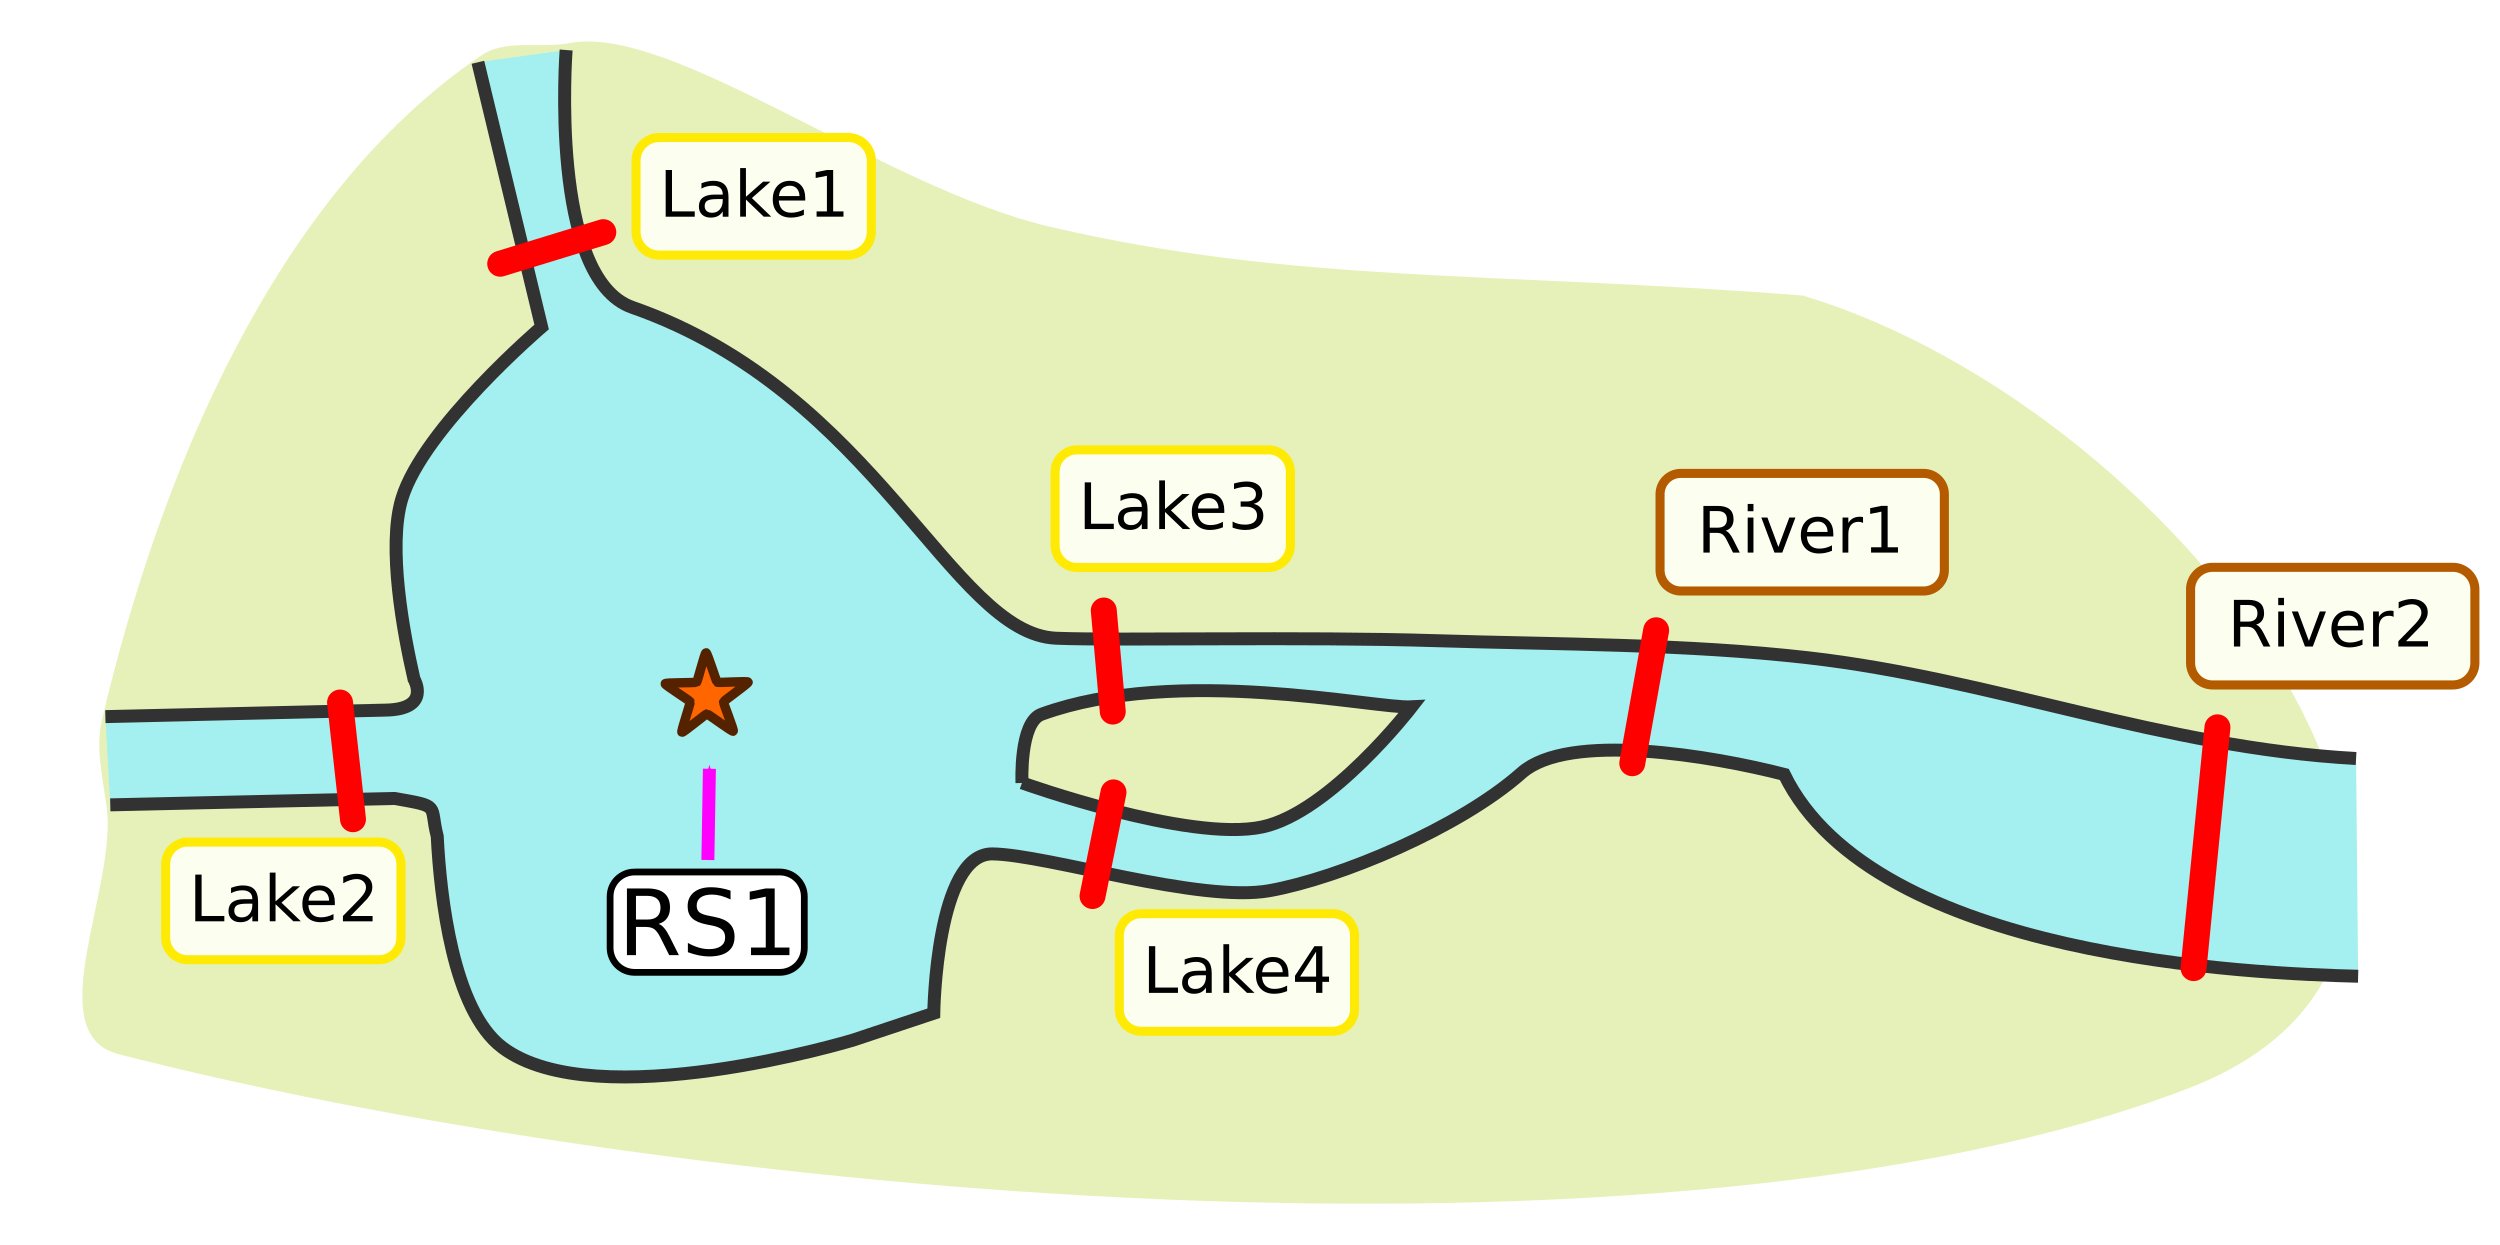 <?xml version="1.0" encoding="UTF-8" standalone="no"?>
<!-- Created with Inkscape (http://www.inkscape.org/) -->

<svg
   xmlns:dc="http://purl.org/dc/elements/1.1/"
   xmlns:cc="http://creativecommons.org/ns#"
   xmlns:rdf="http://www.w3.org/1999/02/22-rdf-syntax-ns#"
   xmlns:svg="http://www.w3.org/2000/svg"
   xmlns="http://www.w3.org/2000/svg"
   xmlns:sodipodi="http://sodipodi.sourceforge.net/DTD/sodipodi-0.dtd"
   xmlns:inkscape="http://www.inkscape.org/namespaces/inkscape"
   width="192.773mm"
   height="96.014mm"
   viewBox="0 0 192.773 96.014"
   version="1.1"
   id="svg8"
   sodipodi:docname="spatialcsv_b3.svg"
   inkscape:version="0.92.4 (5da689c313, 2019-01-14)"
   inkscape:export-filename="C:\Users\hdmfla\Documents\GitHub\actel_examples\lakes_c.png"
   inkscape:export-xdpi="89.980003"
   inkscape:export-ydpi="89.980003">
  <defs
     id="defs2">
    <marker
       inkscape:isstock="true"
       style="overflow:visible"
       id="marker12352"
       refX="0"
       refY="0"
       orient="auto"
       inkscape:stockid="TriangleOutM">
      <path
         transform="scale(0.4)"
         style="fill:#fa4c14;fill-opacity:1;fill-rule:evenodd;stroke:#fa4c14;stroke-width:1pt;stroke-opacity:1"
         d="M 5.77,0 -2.88,5 V -5 Z"
         id="path12350"
         inkscape:connector-curvature="0" />
    </marker>
    <marker
       inkscape:isstock="true"
       style="overflow:visible"
       id="marker11868"
       refX="0"
       refY="0"
       orient="auto"
       inkscape:stockid="TriangleOutM">
      <path
         transform="scale(0.4)"
         style="fill:#fa4c14;fill-opacity:1;fill-rule:evenodd;stroke:#fa4c14;stroke-width:1pt;stroke-opacity:1"
         d="M 5.77,0 -2.88,5 V -5 Z"
         id="path11866"
         inkscape:connector-curvature="0" />
    </marker>
    <marker
       inkscape:isstock="true"
       style="overflow:visible"
       id="marker11390"
       refX="0"
       refY="0"
       orient="auto"
       inkscape:stockid="TriangleOutM">
      <path
         transform="scale(0.4)"
         style="fill:#fa4c14;fill-opacity:1;fill-rule:evenodd;stroke:#fa4c14;stroke-width:1pt;stroke-opacity:1"
         d="M 5.77,0 -2.88,5 V -5 Z"
         id="path11388"
         inkscape:connector-curvature="0" />
    </marker>
    <marker
       inkscape:isstock="true"
       style="overflow:visible"
       id="marker10457"
       refX="0"
       refY="0"
       orient="auto"
       inkscape:stockid="TriangleOutM">
      <path
         transform="scale(0.4)"
         style="fill:#fa4c14;fill-opacity:1;fill-rule:evenodd;stroke:#fa4c14;stroke-width:1pt;stroke-opacity:1"
         d="M 5.77,0 -2.88,5 V -5 Z"
         id="path10455"
         inkscape:connector-curvature="0" />
    </marker>
    <marker
       inkscape:isstock="true"
       style="overflow:visible"
       id="marker10009"
       refX="0"
       refY="0"
       orient="auto"
       inkscape:stockid="TriangleOutM">
      <path
         transform="scale(0.4)"
         style="fill:#fa4c14;fill-opacity:1;fill-rule:evenodd;stroke:#fa4c14;stroke-width:1pt;stroke-opacity:1"
         d="M 5.77,0 -2.88,5 V -5 Z"
         id="path10007"
         inkscape:connector-curvature="0" />
    </marker>
    <marker
       inkscape:isstock="true"
       style="overflow:visible"
       id="marker9567"
       refX="0"
       refY="0"
       orient="auto"
       inkscape:stockid="TriangleOutM">
      <path
         transform="scale(0.4)"
         style="fill:#fa4c14;fill-opacity:1;fill-rule:evenodd;stroke:#fa4c14;stroke-width:1pt;stroke-opacity:1"
         d="M 5.77,0 -2.88,5 V -5 Z"
         id="path9565"
         inkscape:connector-curvature="0" />
    </marker>
    <marker
       inkscape:isstock="true"
       style="overflow:visible"
       id="marker8688"
       refX="0"
       refY="0"
       orient="auto"
       inkscape:stockid="TriangleOutM">
      <path
         transform="scale(0.4)"
         style="fill:#fa4c14;fill-opacity:1;fill-rule:evenodd;stroke:#fa4c14;stroke-width:1pt;stroke-opacity:1"
         d="M 5.77,0 -2.88,5 V -5 Z"
         id="path8686"
         inkscape:connector-curvature="0" />
    </marker>
    <marker
       inkscape:isstock="true"
       style="overflow:visible"
       id="marker8276"
       refX="0"
       refY="0"
       orient="auto"
       inkscape:stockid="TriangleOutM">
      <path
         transform="scale(0.4)"
         style="fill:#fa4c14;fill-opacity:1;fill-rule:evenodd;stroke:#fa4c14;stroke-width:1pt;stroke-opacity:1"
         d="M 5.77,0 -2.88,5 V -5 Z"
         id="path8274"
         inkscape:connector-curvature="0" />
    </marker>
    <marker
       inkscape:isstock="true"
       style="overflow:visible"
       id="marker7870"
       refX="0"
       refY="0"
       orient="auto"
       inkscape:stockid="TriangleOutM">
      <path
         transform="scale(0.4)"
         style="fill:#fa4c14;fill-opacity:1;fill-rule:evenodd;stroke:#fa4c14;stroke-width:1pt;stroke-opacity:1"
         d="M 5.77,0 -2.88,5 V -5 Z"
         id="path7868"
         inkscape:connector-curvature="0" />
    </marker>
    <marker
       inkscape:isstock="true"
       style="overflow:visible"
       id="marker7081"
       refX="0"
       refY="0"
       orient="auto"
       inkscape:stockid="TriangleOutM">
      <path
         transform="scale(0.4)"
         style="fill:#fa4c14;fill-opacity:1;fill-rule:evenodd;stroke:#fa4c14;stroke-width:1pt;stroke-opacity:1"
         d="M 5.77,0 -2.88,5 V -5 Z"
         id="path7079"
         inkscape:connector-curvature="0" />
    </marker>
    <marker
       inkscape:isstock="true"
       style="overflow:visible"
       id="marker6705"
       refX="0"
       refY="0"
       orient="auto"
       inkscape:stockid="TriangleOutM">
      <path
         transform="scale(0.4)"
         style="fill:#fa4c14;fill-opacity:1;fill-rule:evenodd;stroke:#fa4c14;stroke-width:1pt;stroke-opacity:1"
         d="M 5.77,0 -2.88,5 V -5 Z"
         id="path6703"
         inkscape:connector-curvature="0" />
    </marker>
    <marker
       inkscape:isstock="true"
       style="overflow:visible"
       id="marker6335"
       refX="0"
       refY="0"
       orient="auto"
       inkscape:stockid="TriangleOutM">
      <path
         transform="scale(0.4)"
         style="fill:#fa4c14;fill-opacity:1;fill-rule:evenodd;stroke:#fa4c14;stroke-width:1pt;stroke-opacity:1"
         d="M 5.77,0 -2.88,5 V -5 Z"
         id="path6333"
         inkscape:connector-curvature="0" />
    </marker>
    <marker
       inkscape:isstock="true"
       style="overflow:visible"
       id="marker5618"
       refX="0"
       refY="0"
       orient="auto"
       inkscape:stockid="TriangleOutM">
      <path
         transform="scale(0.4)"
         style="fill:#fa4c14;fill-opacity:1;fill-rule:evenodd;stroke:#fa4c14;stroke-width:1pt;stroke-opacity:1"
         d="M 5.77,0 -2.88,5 V -5 Z"
         id="path5616"
         inkscape:connector-curvature="0" />
    </marker>
    <marker
       inkscape:isstock="true"
       style="overflow:visible"
       id="marker5278"
       refX="0"
       refY="0"
       orient="auto"
       inkscape:stockid="TriangleOutM">
      <path
         transform="scale(0.4)"
         style="fill:#fa4c14;fill-opacity:1;fill-rule:evenodd;stroke:#fa4c14;stroke-width:1pt;stroke-opacity:1"
         d="M 5.77,0 -2.88,5 V -5 Z"
         id="path5276"
         inkscape:connector-curvature="0" />
    </marker>
    <marker
       inkscape:isstock="true"
       style="overflow:visible"
       id="marker4944"
       refX="0"
       refY="0"
       orient="auto"
       inkscape:stockid="TriangleOutM">
      <path
         transform="scale(0.4)"
         style="fill:#fa4c14;fill-opacity:1;fill-rule:evenodd;stroke:#fa4c14;stroke-width:1pt;stroke-opacity:1"
         d="M 5.77,0 -2.88,5 V -5 Z"
         id="path4942"
         inkscape:connector-curvature="0" />
    </marker>
    <marker
       inkscape:isstock="true"
       style="overflow:visible"
       id="marker4299"
       refX="0"
       refY="0"
       orient="auto"
       inkscape:stockid="TriangleOutM">
      <path
         transform="scale(0.4)"
         style="fill:#fa4c14;fill-opacity:1;fill-rule:evenodd;stroke:#fa4c14;stroke-width:1pt;stroke-opacity:1"
         d="M 5.77,0 -2.88,5 V -5 Z"
         id="path4297"
         inkscape:connector-curvature="0" />
    </marker>
    <marker
       inkscape:isstock="true"
       style="overflow:visible"
       id="marker3995"
       refX="0"
       refY="0"
       orient="auto"
       inkscape:stockid="TriangleOutM">
      <path
         transform="scale(0.4)"
         style="fill:#fa4c14;fill-opacity:1;fill-rule:evenodd;stroke:#fa4c14;stroke-width:1pt;stroke-opacity:1"
         d="M 5.77,0 -2.88,5 V -5 Z"
         id="path3993"
         inkscape:connector-curvature="0" />
    </marker>
    <marker
       inkscape:isstock="true"
       style="overflow:visible"
       id="marker3697"
       refX="0"
       refY="0"
       orient="auto"
       inkscape:stockid="TriangleOutM">
      <path
         transform="scale(0.4)"
         style="fill:#fa4c14;fill-opacity:1;fill-rule:evenodd;stroke:#fa4c14;stroke-width:1pt;stroke-opacity:1"
         d="M 5.77,0 -2.88,5 V -5 Z"
         id="path3695"
         inkscape:connector-curvature="0" />
    </marker>
    <marker
       inkscape:isstock="true"
       style="overflow:visible"
       id="marker2598"
       refX="0"
       refY="0"
       orient="auto"
       inkscape:stockid="TriangleOutM">
      <path
         transform="scale(0.4)"
         style="fill:#fa4c14;fill-opacity:1;fill-rule:evenodd;stroke:#fa4c14;stroke-width:1pt;stroke-opacity:1"
         d="M 5.77,0 -2.88,5 V -5 Z"
         id="path2596"
         inkscape:connector-curvature="0" />
    </marker>
    <marker
       inkscape:isstock="true"
       style="overflow:visible"
       id="marker2366"
       refX="0"
       refY="0"
       orient="auto"
       inkscape:stockid="TriangleOutM">
      <path
         transform="scale(0.4)"
         style="fill:#fa4c14;fill-opacity:1;fill-rule:evenodd;stroke:#fa4c14;stroke-width:1pt;stroke-opacity:1"
         d="M 5.77,0 -2.88,5 V -5 Z"
         id="path2364"
         inkscape:connector-curvature="0" />
    </marker>
    <marker
       inkscape:isstock="true"
       style="overflow:visible"
       id="marker2140"
       refX="0"
       refY="0"
       orient="auto"
       inkscape:stockid="TriangleOutM">
      <path
         transform="scale(0.4)"
         style="fill:#fa4c14;fill-opacity:1;fill-rule:evenodd;stroke:#fa4c14;stroke-width:1pt;stroke-opacity:1"
         d="M 5.77,0 -2.88,5 V -5 Z"
         id="path2138"
         inkscape:connector-curvature="0" />
    </marker>
    <marker
       inkscape:stockid="EmptyDiamondMend"
       orient="auto"
       refY="0"
       refX="0"
       id="marker4033"
       style="overflow:visible"
       inkscape:isstock="true">
      <path
         id="path3897"
         d="M 0,-7.071 -7.071,0 0,7.071 7.071,0 Z"
         style="fill:#ffffff;fill-rule:evenodd;stroke:#d40000;stroke-width:1pt;stroke-opacity:1"
         transform="matrix(0.4,0,0,0.4,-2.6,0)"
         inkscape:connector-curvature="0" />
    </marker>
    <marker
       inkscape:isstock="true"
       style="overflow:visible"
       id="marker3614"
       refX="0"
       refY="0"
       orient="auto"
       inkscape:stockid="Arrow1Mend">
      <path
         inkscape:connector-curvature="0"
         transform="matrix(-0.4,0,0,-0.4,-4,0)"
         style="fill:#aa0000;fill-opacity:1;fill-rule:evenodd;stroke:#aa0000;stroke-width:1pt;stroke-opacity:1"
         d="M 0,0 5,-5 -12.5,0 5,5 Z"
         id="path3612" />
    </marker>
    <marker
       inkscape:stockid="Arrow1Mend"
       orient="auto"
       refY="0"
       refX="0"
       id="marker19243"
       style="overflow:visible"
       inkscape:isstock="true">
      <path
         id="path19241"
         d="M 0,0 5,-5 -12.5,0 5,5 Z"
         style="fill:#000000;fill-opacity:1;fill-rule:evenodd;stroke:#000000;stroke-width:1pt;stroke-opacity:1"
         transform="matrix(-0.4,0,0,-0.4,-4,0)"
         inkscape:connector-curvature="0" />
    </marker>
    <marker
       inkscape:isstock="true"
       style="overflow:visible"
       id="marker18366"
       refX="0"
       refY="0"
       orient="auto"
       inkscape:stockid="Arrow1Mend">
      <path
         inkscape:connector-curvature="0"
         transform="matrix(-0.4,0,0,-0.4,-4,0)"
         style="fill:#999999;fill-opacity:1;fill-rule:evenodd;stroke:#999999;stroke-width:1pt;stroke-opacity:1"
         d="M 0,0 5,-5 -12.5,0 5,5 Z"
         id="path18364" />
    </marker>
    <marker
       inkscape:isstock="true"
       style="overflow:visible"
       id="marker17779"
       refX="0"
       refY="0"
       orient="auto"
       inkscape:stockid="Arrow1Mend">
      <path
         inkscape:connector-curvature="0"
         transform="matrix(-0.4,0,0,-0.4,-4,0)"
         style="fill:#000000;fill-opacity:1;fill-rule:evenodd;stroke:#000000;stroke-width:1pt;stroke-opacity:1"
         d="M 0,0 5,-5 -12.5,0 5,5 Z"
         id="path17777" />
    </marker>
    <marker
       inkscape:isstock="true"
       style="overflow:visible"
       id="marker16064"
       refX="0"
       refY="0"
       orient="auto"
       inkscape:stockid="Arrow1Mend">
      <path
         inkscape:connector-curvature="0"
         transform="matrix(-0.4,0,0,-0.4,-4,0)"
         style="fill:#999999;fill-opacity:1;fill-rule:evenodd;stroke:#999999;stroke-width:1pt;stroke-opacity:1"
         d="M 0,0 5,-5 -12.5,0 5,5 Z"
         id="path16062" />
    </marker>
    <marker
       inkscape:isstock="true"
       style="overflow:visible"
       id="marker15712"
       refX="0"
       refY="0"
       orient="auto"
       inkscape:stockid="Arrow1Mend">
      <path
         inkscape:connector-curvature="0"
         transform="matrix(-0.4,0,0,-0.4,-4,0)"
         style="fill:#000000;fill-opacity:1;fill-rule:evenodd;stroke:#000000;stroke-width:1pt;stroke-opacity:1"
         d="M 0,0 5,-5 -12.5,0 5,5 Z"
         id="path15710" />
    </marker>
    <marker
       inkscape:isstock="true"
       style="overflow:visible"
       id="marker14452"
       refX="0"
       refY="0"
       orient="auto"
       inkscape:stockid="Arrow1Mend">
      <path
         inkscape:connector-curvature="0"
         transform="matrix(-0.4,0,0,-0.4,-4,0)"
         style="fill:#000000;fill-opacity:1;fill-rule:evenodd;stroke:#000000;stroke-width:1pt;stroke-opacity:1"
         d="M 0,0 5,-5 -12.5,0 5,5 Z"
         id="path14450" />
    </marker>
    <marker
       inkscape:stockid="Arrow1Mend"
       orient="auto"
       refY="0"
       refX="0"
       id="marker13999"
       style="overflow:visible"
       inkscape:isstock="true">
      <path
         id="path13997"
         d="M 0,0 5,-5 -12.5,0 5,5 Z"
         style="fill:#999999;fill-opacity:1;fill-rule:evenodd;stroke:#999999;stroke-width:1pt;stroke-opacity:1"
         transform="matrix(-0.4,0,0,-0.4,-4,0)"
         inkscape:connector-curvature="0" />
    </marker>
    <marker
       inkscape:stockid="Arrow1Mend"
       orient="auto"
       refY="0"
       refX="0"
       id="marker12128"
       style="overflow:visible"
       inkscape:isstock="true">
      <path
         id="path12126"
         d="M 0,0 5,-5 -12.5,0 5,5 Z"
         style="fill:#999999;fill-opacity:1;fill-rule:evenodd;stroke:#999999;stroke-width:1pt;stroke-opacity:1"
         transform="matrix(-0.4,0,0,-0.4,-4,0)"
         inkscape:connector-curvature="0" />
    </marker>
    <marker
       inkscape:isstock="true"
       style="overflow:visible"
       id="marker11149"
       refX="0"
       refY="0"
       orient="auto"
       inkscape:stockid="Arrow1Mend">
      <path
         inkscape:connector-curvature="0"
         transform="matrix(-0.4,0,0,-0.4,-4,0)"
         style="fill:#000000;fill-opacity:1;fill-rule:evenodd;stroke:#000000;stroke-width:1pt;stroke-opacity:1"
         d="M 0,0 5,-5 -12.5,0 5,5 Z"
         id="path11147" />
    </marker>
    <marker
       inkscape:isstock="true"
       style="overflow:visible"
       id="marker5768"
       refX="0"
       refY="0"
       orient="auto"
       inkscape:stockid="Arrow1Mend">
      <path
         inkscape:connector-curvature="0"
         transform="matrix(-0.4,0,0,-0.4,-4,0)"
         style="fill:#000000;fill-opacity:1;fill-rule:evenodd;stroke:#000000;stroke-width:1pt;stroke-opacity:1"
         d="M 0,0 5,-5 -12.5,0 5,5 Z"
         id="path5766" />
    </marker>
    <marker
       inkscape:isstock="true"
       style="overflow:visible"
       id="marker4264"
       refX="0"
       refY="0"
       orient="auto"
       inkscape:stockid="Arrow1Mend">
      <path
         inkscape:connector-curvature="0"
         transform="matrix(-0.4,0,0,-0.4,-4,0)"
         style="fill:#000000;fill-opacity:1;fill-rule:evenodd;stroke:#000000;stroke-width:1pt;stroke-opacity:1"
         d="M 0,0 5,-5 -12.5,0 5,5 Z"
         id="path4262" />
    </marker>
    <marker
       inkscape:isstock="true"
       style="overflow:visible"
       id="marker2369"
       refX="0"
       refY="0"
       orient="auto"
       inkscape:stockid="Arrow1Mend">
      <path
         inkscape:connector-curvature="0"
         transform="matrix(-0.4,0,0,-0.4,-4,0)"
         style="fill:#000000;fill-opacity:1;fill-rule:evenodd;stroke:#000000;stroke-width:1pt;stroke-opacity:1"
         d="M 0,0 5,-5 -12.5,0 5,5 Z"
         id="path2367" />
    </marker>
    <marker
       inkscape:isstock="true"
       style="overflow:visible"
       id="marker4403"
       refX="0"
       refY="0"
       orient="auto"
       inkscape:stockid="Arrow1Mend">
      <path
         transform="matrix(-0.4,0,0,-0.4,-4,0)"
         style="fill:#323232;fill-opacity:1;fill-rule:evenodd;stroke:#323232;stroke-width:1pt;stroke-opacity:1"
         d="M 0,0 5,-5 -12.5,0 5,5 Z"
         id="path4401"
         inkscape:connector-curvature="0" />
    </marker>
    <marker
       inkscape:isstock="true"
       style="overflow:visible"
       id="marker3442"
       refX="0"
       refY="0"
       orient="auto"
       inkscape:stockid="EmptyDiamondMend">
      <path
         transform="matrix(0.4,0,0,0.4,-2.6,0)"
         style="fill:#ffffff;fill-rule:evenodd;stroke:#ff00ff;stroke-width:1pt;stroke-opacity:1"
         d="M 0,-7.071 -7.071,0 0,7.071 7.071,0 Z"
         id="path3440"
         inkscape:connector-curvature="0" />
    </marker>
    <marker
       inkscape:isstock="true"
       style="overflow:visible"
       id="marker3320"
       refX="0"
       refY="0"
       orient="auto"
       inkscape:stockid="EmptyDiamondMend">
      <path
         transform="matrix(0.4,0,0,0.4,-2.6,0)"
         style="fill:#ffffff;fill-rule:evenodd;stroke:#ff00ff;stroke-width:1pt;stroke-opacity:1"
         d="M 0,-7.071 -7.071,0 0,7.071 7.071,0 Z"
         id="path3318"
         inkscape:connector-curvature="0" />
    </marker>
    <marker
       inkscape:isstock="true"
       style="overflow:visible"
       id="marker3178"
       refX="0"
       refY="0"
       orient="auto"
       inkscape:stockid="EmptyDiamondMend">
      <path
         transform="matrix(0.4,0,0,0.4,-2.6,0)"
         style="fill:#ffffff;fill-rule:evenodd;stroke:#ff00ff;stroke-width:1pt;stroke-opacity:1"
         d="M 0,-7.071 -7.071,0 0,7.071 7.071,0 Z"
         id="path3176"
         inkscape:connector-curvature="0" />
    </marker>
    <marker
       inkscape:isstock="true"
       style="overflow:visible"
       id="marker3000"
       refX="0"
       refY="0"
       orient="auto"
       inkscape:stockid="EmptyDiamondMend">
      <path
         transform="matrix(0.4,0,0,0.4,-2.6,0)"
         style="fill:#ffffff;fill-rule:evenodd;stroke:#ff00ff;stroke-width:1pt;stroke-opacity:1"
         d="M 0,-7.071 -7.071,0 0,7.071 7.071,0 Z"
         id="path2998"
         inkscape:connector-curvature="0" />
    </marker>
    <marker
       inkscape:isstock="true"
       style="overflow:visible"
       id="marker2505"
       refX="0"
       refY="0"
       orient="auto"
       inkscape:stockid="EmptyDiamondMend">
      <path
         transform="matrix(0.4,0,0,0.4,-2.6,0)"
         style="fill:#ffffff;fill-rule:evenodd;stroke:#ff6600;stroke-width:1pt;stroke-opacity:1"
         d="M 0,-7.071 -7.071,0 0,7.071 7.071,0 Z"
         id="path2503"
         inkscape:connector-curvature="0" />
    </marker>
    <marker
       inkscape:isstock="true"
       style="overflow:visible"
       id="marker2495"
       refX="0"
       refY="0"
       orient="auto"
       inkscape:stockid="EmptyDiamondMend">
      <path
         transform="matrix(0.4,0,0,0.4,-2.6,0)"
         style="fill:#ffffff;fill-rule:evenodd;stroke:#ff6600;stroke-width:1pt;stroke-opacity:1"
         d="M 0,-7.071 -7.071,0 0,7.071 7.071,0 Z"
         id="path2493"
         inkscape:connector-curvature="0" />
    </marker>
    <marker
       inkscape:isstock="true"
       style="overflow:visible"
       id="marker2425"
       refX="0"
       refY="0"
       orient="auto"
       inkscape:stockid="EmptyDiamondMend">
      <path
         transform="matrix(0.4,0,0,0.4,-2.6,0)"
         style="fill:#ffffff;fill-rule:evenodd;stroke:#ff6600;stroke-width:1pt;stroke-opacity:1"
         d="M 0,-7.071 -7.071,0 0,7.071 7.071,0 Z"
         id="path2423"
         inkscape:connector-curvature="0" />
    </marker>
    <marker
       inkscape:stockid="DotL"
       orient="auto"
       refY="0"
       refX="0"
       id="DotL"
       style="overflow:visible"
       inkscape:isstock="true">
      <path
         id="path1091"
         d="m -2.5,-1 c 0,2.76 -2.24,5 -5,5 -2.76,0 -5,-2.24 -5,-5 0,-2.76 2.24,-5 5,-5 2.76,0 5,2.24 5,5 z"
         style="fill:#ff6600;fill-opacity:1;fill-rule:evenodd;stroke:#ff6600;stroke-width:1pt;stroke-opacity:1"
         transform="matrix(0.8,0,0,0.8,5.92,0.8)"
         inkscape:connector-curvature="0" />
    </marker>
    <marker
       inkscape:isstock="true"
       style="overflow:visible"
       id="marker2053"
       refX="0"
       refY="0"
       orient="auto"
       inkscape:stockid="Arrow1Send">
      <path
         transform="matrix(-0.2,0,0,-0.2,-1.2,0)"
         style="fill:#323232;fill-opacity:1;fill-rule:evenodd;stroke:#323232;stroke-width:1pt;stroke-opacity:1"
         d="M 0,0 5,-5 -12.5,0 5,5 Z"
         id="path2051"
         inkscape:connector-curvature="0" />
    </marker>
    <marker
       inkscape:isstock="true"
       style="overflow:visible"
       id="marker1918"
       refX="0"
       refY="0"
       orient="auto"
       inkscape:stockid="Arrow1Send">
      <path
         transform="matrix(-0.2,0,0,-0.2,-1.2,0)"
         style="fill:#ff6600;fill-opacity:1;fill-rule:evenodd;stroke:#ff6600;stroke-width:1pt;stroke-opacity:1"
         d="M 0,0 5,-5 -12.5,0 5,5 Z"
         id="path1916"
         inkscape:connector-curvature="0" />
    </marker>
    <marker
       inkscape:stockid="StopL"
       orient="auto"
       refY="0"
       refX="0"
       id="StopL"
       style="overflow:visible"
       inkscape:isstock="true">
      <path
         id="path1199"
         d="M 0,5.65 V -5.65"
         style="fill:none;fill-opacity:0.75;fill-rule:evenodd;stroke:#323232;stroke-width:1pt;stroke-opacity:1"
         transform="scale(0.8)"
         inkscape:connector-curvature="0" />
    </marker>
    <inkscape:path-effect
       effect="spiro"
       id="path-effect1396"
       is_visible="true" />
    <marker
       inkscape:isstock="true"
       style="overflow:visible"
       id="marker1320"
       refX="0"
       refY="0"
       orient="auto"
       inkscape:stockid="Arrow1Send">
      <path
         transform="matrix(-0.2,0,0,-0.2,-1.2,0)"
         style="fill:#ff6600;fill-opacity:1;fill-rule:evenodd;stroke:#ff6600;stroke-width:1pt;stroke-opacity:1"
         d="M 0,0 5,-5 -12.5,0 5,5 Z"
         id="path1318"
         inkscape:connector-curvature="0" />
    </marker>
    <filter
       inkscape:collect="always"
       style="color-interpolation-filters:sRGB"
       id="filter921"
       x="-0.036"
       width="1.073"
       y="-0.036"
       height="1.071">
      <feGaussianBlur
         inkscape:collect="always"
         stdDeviation="2.799"
         id="feGaussianBlur923" />
    </filter>
    <marker
       inkscape:stockid="Arrow1Send"
       orient="auto"
       refY="0"
       refX="0"
       id="marker1556-8"
       style="overflow:visible"
       inkscape:isstock="true">
      <path
         id="path1554-2"
         d="M 0,0 5,-5 -12.5,0 5,5 Z"
         style="fill:#ff6600;fill-opacity:1;fill-rule:evenodd;stroke:#ff6600;stroke-width:1pt;stroke-opacity:1"
         transform="matrix(-0.2,0,0,-0.2,-1.2,0)"
         inkscape:connector-curvature="0" />
    </marker>
    <marker
       inkscape:isstock="true"
       style="overflow:visible"
       id="marker2369-8"
       refX="0"
       refY="0"
       orient="auto"
       inkscape:stockid="Arrow1Mend">
      <path
         inkscape:connector-curvature="0"
         transform="matrix(-0.4,0,0,-0.4,-4,0)"
         style="fill:#000000;fill-opacity:1;fill-rule:evenodd;stroke:#000000;stroke-width:1pt;stroke-opacity:1"
         d="M 0,0 5,-5 -12.5,0 5,5 Z"
         id="path2367-8" />
    </marker>
    <marker
       inkscape:isstock="true"
       style="overflow:visible"
       id="marker4264-1"
       refX="0"
       refY="0"
       orient="auto"
       inkscape:stockid="Arrow1Mend">
      <path
         inkscape:connector-curvature="0"
         transform="matrix(-0.4,0,0,-0.4,-4,0)"
         style="fill:#999999;fill-opacity:1;fill-rule:evenodd;stroke:#999999;stroke-width:1pt;stroke-opacity:1"
         d="M 0,0 5,-5 -12.5,0 5,5 Z"
         id="path4262-0" />
    </marker>
    <marker
       inkscape:isstock="true"
       style="overflow:visible"
       id="marker4403-0"
       refX="0"
       refY="0"
       orient="auto"
       inkscape:stockid="Arrow1Mend">
      <path
         inkscape:connector-curvature="0"
         transform="matrix(-0.4,0,0,-0.4,-4,0)"
         style="fill:#999999;fill-opacity:1;fill-rule:evenodd;stroke:#999999;stroke-width:1pt;stroke-opacity:1"
         d="M 0,0 5,-5 -12.5,0 5,5 Z"
         id="path4401-4" />
    </marker>
    <clipPath
       clipPathUnits="userSpaceOnUse"
       id="clipPath5706">
      <rect
         style="opacity:1;vector-effect:none;fill:#ffffff;fill-opacity:1;fill-rule:evenodd;stroke:#aa0000;stroke-width:1;stroke-linecap:butt;stroke-linejoin:miter;stroke-miterlimit:4;stroke-dasharray:none;stroke-dashoffset:0;stroke-opacity:1"
         id="rect5708"
         width="167.959"
         height="88.171"
         x="375.13"
         y="150.723"
         ry="0" />
    </clipPath>
    <marker
       inkscape:stockid="TriangleOutM"
       orient="auto"
       refY="0"
       refX="0"
       id="TriangleOutM-0"
       style="overflow:visible"
       inkscape:isstock="true">
      <path
         inkscape:connector-curvature="0"
         id="path3915-4"
         d="M 5.77,0 -2.88,5 V -5 Z"
         style="fill:#fa4c14;fill-opacity:1;fill-rule:evenodd;stroke:#fa4c14;stroke-width:1pt;stroke-opacity:1"
         transform="scale(0.4)" />
    </marker>
    <marker
       inkscape:stockid="TriangleOutM"
       orient="auto"
       refY="0"
       refX="0"
       id="marker1904"
       style="overflow:visible"
       inkscape:isstock="true">
      <path
         inkscape:connector-curvature="0"
         id="path1902"
         d="M 5.77,0 -2.88,5 V -5 Z"
         style="fill:#fa4c14;fill-opacity:1;fill-rule:evenodd;stroke:#fa4c14;stroke-width:1pt;stroke-opacity:1"
         transform="scale(0.4)" />
    </marker>
    <marker
       inkscape:stockid="TriangleOutM"
       orient="auto"
       refY="0"
       refX="0"
       id="marker1908"
       style="overflow:visible"
       inkscape:isstock="true">
      <path
         inkscape:connector-curvature="0"
         id="path1906"
         d="M 5.77,0 -2.88,5 V -5 Z"
         style="fill:#fa4c14;fill-opacity:1;fill-rule:evenodd;stroke:#fa4c14;stroke-width:1pt;stroke-opacity:1"
         transform="scale(0.4)" />
    </marker>
    <marker
       inkscape:stockid="TriangleOutM"
       orient="auto"
       refY="0"
       refX="0"
       id="TriangleOutM-8"
       style="overflow:visible"
       inkscape:isstock="true">
      <path
         inkscape:connector-curvature="0"
         id="path3915-2"
         d="M 5.77,0 -2.88,5 V -5 Z"
         style="fill:#fa4c14;fill-opacity:1;fill-rule:evenodd;stroke:#fa4c14;stroke-width:1pt;stroke-opacity:1"
         transform="scale(0.4)" />
    </marker>
    <marker
       inkscape:stockid="TriangleOutM"
       orient="auto"
       refY="0"
       refX="0"
       id="marker1904-1"
       style="overflow:visible"
       inkscape:isstock="true">
      <path
         inkscape:connector-curvature="0"
         id="path1902-4"
         d="M 5.77,0 -2.88,5 V -5 Z"
         style="fill:#fa4c14;fill-opacity:1;fill-rule:evenodd;stroke:#fa4c14;stroke-width:1pt;stroke-opacity:1"
         transform="scale(0.4)" />
    </marker>
    <marker
       inkscape:stockid="TriangleOutM"
       orient="auto"
       refY="0"
       refX="0"
       id="marker1908-3"
       style="overflow:visible"
       inkscape:isstock="true">
      <path
         inkscape:connector-curvature="0"
         id="path1906-9"
         d="M 5.77,0 -2.88,5 V -5 Z"
         style="fill:#fa4c14;fill-opacity:1;fill-rule:evenodd;stroke:#fa4c14;stroke-width:1pt;stroke-opacity:1"
         transform="scale(0.4)" />
    </marker>
    <marker
       inkscape:stockid="TriangleOutM"
       orient="auto"
       refY="0"
       refX="0"
       id="TriangleOutM-7"
       style="overflow:visible"
       inkscape:isstock="true">
      <path
         inkscape:connector-curvature="0"
         id="path3915-41"
         d="M 5.77,0 -2.88,5 V -5 Z"
         style="fill:#fa4c14;fill-opacity:1;fill-rule:evenodd;stroke:#fa4c14;stroke-width:1pt;stroke-opacity:1"
         transform="scale(0.4)" />
    </marker>
    <marker
       inkscape:stockid="TriangleOutM"
       orient="auto"
       refY="0"
       refX="0"
       id="marker1904-8"
       style="overflow:visible"
       inkscape:isstock="true">
      <path
         inkscape:connector-curvature="0"
         id="path1902-2"
         d="M 5.77,0 -2.88,5 V -5 Z"
         style="fill:#fa4c14;fill-opacity:1;fill-rule:evenodd;stroke:#fa4c14;stroke-width:1pt;stroke-opacity:1"
         transform="scale(0.4)" />
    </marker>
    <marker
       inkscape:stockid="TriangleOutM"
       orient="auto"
       refY="0"
       refX="0"
       id="marker1908-7"
       style="overflow:visible"
       inkscape:isstock="true">
      <path
         inkscape:connector-curvature="0"
         id="path1906-90"
         d="M 5.77,0 -2.88,5 V -5 Z"
         style="fill:#fa4c14;fill-opacity:1;fill-rule:evenodd;stroke:#fa4c14;stroke-width:1pt;stroke-opacity:1"
         transform="scale(0.4)" />
    </marker>
    <marker
       inkscape:stockid="TriangleOutM"
       orient="auto"
       refY="0"
       refX="0"
       id="TriangleOutM-4"
       style="overflow:visible"
       inkscape:isstock="true">
      <path
         inkscape:connector-curvature="0"
         id="path3915-5"
         d="M 5.77,0 -2.88,5 V -5 Z"
         style="fill:#fa4c14;fill-opacity:1;fill-rule:evenodd;stroke:#fa4c14;stroke-width:1pt;stroke-opacity:1"
         transform="scale(0.4)" />
    </marker>
    <marker
       inkscape:stockid="TriangleOutM"
       orient="auto"
       refY="0"
       refX="0"
       id="marker1904-3"
       style="overflow:visible"
       inkscape:isstock="true">
      <path
         inkscape:connector-curvature="0"
         id="path1902-1"
         d="M 5.77,0 -2.88,5 V -5 Z"
         style="fill:#fa4c14;fill-opacity:1;fill-rule:evenodd;stroke:#fa4c14;stroke-width:1pt;stroke-opacity:1"
         transform="scale(0.4)" />
    </marker>
    <marker
       inkscape:stockid="TriangleOutM"
       orient="auto"
       refY="0"
       refX="0"
       id="marker1908-1"
       style="overflow:visible"
       inkscape:isstock="true">
      <path
         inkscape:connector-curvature="0"
         id="path1906-7"
         d="M 5.77,0 -2.88,5 V -5 Z"
         style="fill:#fa4c14;fill-opacity:1;fill-rule:evenodd;stroke:#fa4c14;stroke-width:1pt;stroke-opacity:1"
         transform="scale(0.4)" />
    </marker>
    <marker
       inkscape:stockid="TriangleOutM"
       orient="auto"
       refY="0"
       refX="0"
       id="TriangleOutM-89"
       style="overflow:visible"
       inkscape:isstock="true">
      <path
         inkscape:connector-curvature="0"
         id="path3915-44"
         d="M 5.77,0 -2.88,5 V -5 Z"
         style="fill:#fa4c14;fill-opacity:1;fill-rule:evenodd;stroke:#fa4c14;stroke-width:1pt;stroke-opacity:1"
         transform="scale(0.4)" />
    </marker>
    <marker
       inkscape:stockid="TriangleOutM"
       orient="auto"
       refY="0"
       refX="0"
       id="marker1904-84"
       style="overflow:visible"
       inkscape:isstock="true">
      <path
         inkscape:connector-curvature="0"
         id="path1902-3"
         d="M 5.77,0 -2.88,5 V -5 Z"
         style="fill:#fa4c14;fill-opacity:1;fill-rule:evenodd;stroke:#fa4c14;stroke-width:1pt;stroke-opacity:1"
         transform="scale(0.4)" />
    </marker>
    <marker
       inkscape:stockid="TriangleOutM"
       orient="auto"
       refY="0"
       refX="0"
       id="marker1908-2"
       style="overflow:visible"
       inkscape:isstock="true">
      <path
         inkscape:connector-curvature="0"
         id="path1906-4"
         d="M 5.77,0 -2.88,5 V -5 Z"
         style="fill:#fa4c14;fill-opacity:1;fill-rule:evenodd;stroke:#fa4c14;stroke-width:1pt;stroke-opacity:1"
         transform="scale(0.4)" />
    </marker>
    <marker
       inkscape:stockid="TriangleOutM"
       orient="auto"
       refY="0"
       refX="0"
       id="TriangleOutM-70"
       style="overflow:visible"
       inkscape:isstock="true">
      <path
         inkscape:connector-curvature="0"
         id="path3915-27"
         d="M 5.77,0 -2.88,5 V -5 Z"
         style="fill:#fa4c14;fill-opacity:1;fill-rule:evenodd;stroke:#fa4c14;stroke-width:1pt;stroke-opacity:1"
         transform="scale(0.4)" />
    </marker>
    <marker
       inkscape:stockid="TriangleOutM"
       orient="auto"
       refY="0"
       refX="0"
       id="marker1904-6"
       style="overflow:visible"
       inkscape:isstock="true">
      <path
         inkscape:connector-curvature="0"
         id="path1902-0"
         d="M 5.77,0 -2.88,5 V -5 Z"
         style="fill:#fa4c14;fill-opacity:1;fill-rule:evenodd;stroke:#fa4c14;stroke-width:1pt;stroke-opacity:1"
         transform="scale(0.4)" />
    </marker>
    <marker
       inkscape:stockid="TriangleOutM"
       orient="auto"
       refY="0"
       refX="0"
       id="marker1908-5"
       style="overflow:visible"
       inkscape:isstock="true">
      <path
         inkscape:connector-curvature="0"
         id="path1906-0"
         d="M 5.77,0 -2.88,5 V -5 Z"
         style="fill:#fa4c14;fill-opacity:1;fill-rule:evenodd;stroke:#fa4c14;stroke-width:1pt;stroke-opacity:1"
         transform="scale(0.4)" />
    </marker>
    <marker
       inkscape:stockid="TriangleOutM"
       orient="auto"
       refY="0"
       refX="0"
       id="TriangleOutM-1"
       style="overflow:visible"
       inkscape:isstock="true">
      <path
         inkscape:connector-curvature="0"
         id="path3915-1"
         d="M 5.77,0 -2.88,5 V -5 Z"
         style="fill:#fa4c14;fill-opacity:1;fill-rule:evenodd;stroke:#fa4c14;stroke-width:1pt;stroke-opacity:1"
         transform="scale(0.4)" />
    </marker>
    <marker
       inkscape:stockid="TriangleOutM"
       orient="auto"
       refY="0"
       refX="0"
       id="marker1904-9"
       style="overflow:visible"
       inkscape:isstock="true">
      <path
         inkscape:connector-curvature="0"
         id="path1902-8"
         d="M 5.77,0 -2.88,5 V -5 Z"
         style="fill:#fa4c14;fill-opacity:1;fill-rule:evenodd;stroke:#fa4c14;stroke-width:1pt;stroke-opacity:1"
         transform="scale(0.4)" />
    </marker>
    <marker
       inkscape:stockid="TriangleOutM"
       orient="auto"
       refY="0"
       refX="0"
       id="marker1908-71"
       style="overflow:visible"
       inkscape:isstock="true">
      <path
         inkscape:connector-curvature="0"
         id="path1906-2"
         d="M 5.77,0 -2.88,5 V -5 Z"
         style="fill:#fa4c14;fill-opacity:1;fill-rule:evenodd;stroke:#fa4c14;stroke-width:1pt;stroke-opacity:1"
         transform="scale(0.4)" />
    </marker>
    <marker
       inkscape:stockid="TriangleOutM"
       orient="auto"
       refY="0"
       refX="0"
       id="TriangleOutM-5"
       style="overflow:visible"
       inkscape:isstock="true">
      <path
         inkscape:connector-curvature="0"
         id="path3915-15"
         d="M 5.77,0 -2.88,5 V -5 Z"
         style="fill:#fa4c14;fill-opacity:1;fill-rule:evenodd;stroke:#fa4c14;stroke-width:1pt;stroke-opacity:1"
         transform="scale(0.4)" />
    </marker>
    <marker
       inkscape:stockid="TriangleOutM"
       orient="auto"
       refY="0"
       refX="0"
       id="marker1904-7"
       style="overflow:visible"
       inkscape:isstock="true">
      <path
         inkscape:connector-curvature="0"
         id="path1902-12"
         d="M 5.77,0 -2.88,5 V -5 Z"
         style="fill:#fa4c14;fill-opacity:1;fill-rule:evenodd;stroke:#fa4c14;stroke-width:1pt;stroke-opacity:1"
         transform="scale(0.4)" />
    </marker>
    <marker
       inkscape:stockid="TriangleOutM"
       orient="auto"
       refY="0"
       refX="0"
       id="marker1908-0"
       style="overflow:visible"
       inkscape:isstock="true">
      <path
         inkscape:connector-curvature="0"
         id="path1906-3"
         d="M 5.77,0 -2.88,5 V -5 Z"
         style="fill:#fa4c14;fill-opacity:1;fill-rule:evenodd;stroke:#fa4c14;stroke-width:1pt;stroke-opacity:1"
         transform="scale(0.4)" />
    </marker>
    <marker
       inkscape:stockid="TriangleOutM"
       orient="auto"
       refY="0"
       refX="0"
       id="TriangleOutM-2"
       style="overflow:visible"
       inkscape:isstock="true">
      <path
         inkscape:connector-curvature="0"
         id="path3915-6"
         d="M 5.77,0 -2.88,5 V -5 Z"
         style="fill:#fa4c14;fill-opacity:1;fill-rule:evenodd;stroke:#fa4c14;stroke-width:1pt;stroke-opacity:1"
         transform="scale(0.4)" />
    </marker>
    <marker
       inkscape:stockid="TriangleOutM"
       orient="auto"
       refY="0"
       refX="0"
       id="marker1904-30"
       style="overflow:visible"
       inkscape:isstock="true">
      <path
         inkscape:connector-curvature="0"
         id="path1902-32"
         d="M 5.77,0 -2.88,5 V -5 Z"
         style="fill:#fa4c14;fill-opacity:1;fill-rule:evenodd;stroke:#fa4c14;stroke-width:1pt;stroke-opacity:1"
         transform="scale(0.4)" />
    </marker>
    <marker
       inkscape:stockid="TriangleOutM"
       orient="auto"
       refY="0"
       refX="0"
       id="marker1908-37"
       style="overflow:visible"
       inkscape:isstock="true">
      <path
         inkscape:connector-curvature="0"
         id="path1906-47"
         d="M 5.77,0 -2.88,5 V -5 Z"
         style="fill:#fa4c14;fill-opacity:1;fill-rule:evenodd;stroke:#fa4c14;stroke-width:1pt;stroke-opacity:1"
         transform="scale(0.4)" />
    </marker>
    <marker
       inkscape:isstock="true"
       style="overflow:visible"
       id="marker2288"
       refX="0"
       refY="0"
       orient="auto"
       inkscape:stockid="Arrow1Send">
      <path
         inkscape:connector-curvature="0"
         transform="matrix(-0.2,0,0,-0.2,-1.2,0)"
         style="fill:#ff00ff;fill-opacity:1;fill-rule:evenodd;stroke:#ff00ff;stroke-width:1pt;stroke-opacity:1"
         d="M 0,0 5,-5 -12.5,0 5,5 Z"
         id="path2286" />
    </marker>
  </defs>
  <sodipodi:namedview
     id="base"
     pagecolor="#ffffff"
     bordercolor="#666666"
     borderopacity="1.0"
     inkscape:pageopacity="1"
     inkscape:pageshadow="2"
     inkscape:zoom="1.4"
     inkscape:cx="217.18872"
     inkscape:cy="213.66684"
     inkscape:document-units="mm"
     inkscape:current-layer="layer2"
     showgrid="false"
     inkscape:window-width="1920"
     inkscape:window-height="1001"
     inkscape:window-x="-9"
     inkscape:window-y="-9"
     inkscape:window-maximized="1"
     fit-margin-top="0"
     fit-margin-left="0"
     fit-margin-right="0"
     fit-margin-bottom="0" />
  <g
     inkscape:label="background"
     inkscape:groupmode="layer"
     id="layer1"
     style="display:inline"
     transform="translate(-12.921,-49.505)"
     sodipodi:insensitive="true">
    <path
       style="opacity:1;vector-effect:none;fill:#e6f1ba;fill-opacity:1;stroke:none;stroke-width:1.027;stroke-linecap:butt;stroke-linejoin:miter;stroke-miterlimit:4;stroke-dasharray:none;stroke-dashoffset:0;stroke-opacity:1;filter:url(#filter921)"
       d="m 20.778,105.034 c -0.52,2.211 0.096,4.55 0.378,6.804 0.776,6.188 -5.222,17.383 0.905,18.954 42.515,10.902 119.318,18.078 159.528,2.664 29.9,-11.462 0.054,-52.21 -29.643,-61.162 C 127.89,70.424 112.844,71.391 93.927,67.001 81.036,64.01 64.685,51.299 56.842,52.827 54.595,53.265 51.934,52.488 50.038,53.772 34.017,64.631 25.209,86.194 20.778,105.034 Z"
       id="path913"
       inkscape:connector-curvature="0"
       sodipodi:nodetypes="sssscasss" />
    <path
       d="m 91.726,109.869 c 0,0 12.853,4.607 18.521,3.402 5.251,-1.116 11.528,-9.26 11.528,-9.26 -2.835,0.158 -18.023,-3.253 -28.537,0.567 -1.724,0.626 -1.512,5.292 -1.512,5.292 z M 194.754,124.783 c -12.82,0.638 -40.375,-4.429 -44.252,-15.565 -5.532,-1.419 -16.62,-3.331 -20.254,-0.111 -4.803,4.255 -14.054,8.11 -19.433,9.077 -5.379,0.967 -17.096,-2.763 -21.356,-2.835 -4.364,-0.074 -4.536,12.284 -4.536,12.284 l -6.237,2.079 c 0,0 -19.828,5.988 -27.025,0.567 -3.829,-2.884 -4.789,-11.634 -5.027,-16.29 -0.631,-2.465 0.364,-2.275 -3.289,-2.915 l -21.922,0.494 -0.378,-6.804 21.54,-0.501 c 3.66,-0.039 2.257,-2.403 2.257,-2.403 C 44.031,98.332 42.784,91.656 43.912,87.947 45.567,82.506 54.685,74.718 54.685,74.718 l -4.914,-20.411 6.804,-0.945 c 0,0 -1.346,17.595 5.103,19.844 18.825,6.564 24.616,25.194 32.695,25.513 4.833,0.191 19.065,-0.134 29.293,0.189 9.216,0.291 19.203,0.233 28.726,1.323 14.211,1.626 27.277,6.944 42.204,7.762"
       style="opacity:1;vector-effect:none;fill:#a4efef;fill-opacity:1;fill-rule:evenodd;stroke:none;stroke-width:1;stroke-linecap:butt;stroke-linejoin:miter;stroke-miterlimit:4;stroke-dasharray:none;stroke-dashoffset:0;stroke-opacity:1"
       id="path911"
       inkscape:connector-curvature="0"
       sodipodi:nodetypes="csccccccscccsccccccscccsssac" />
  </g>
  <g
     style="display:inline"
     id="g2092"
     inkscape:groupmode="layer"
     inkscape:label="river margin"
     transform="translate(-12.921,-49.505)"
     sodipodi:insensitive="true">
    <path
       sodipodi:nodetypes="csccccccscccsccccccscccsssac"
       inkscape:connector-curvature="0"
       id="path370"
       style="display:inline;opacity:1;vector-effect:none;fill:none;fill-opacity:1;fill-rule:evenodd;stroke:#323232;stroke-width:1;stroke-linecap:butt;stroke-linejoin:miter;stroke-miterlimit:4;stroke-dasharray:none;stroke-dashoffset:0;stroke-opacity:1"
       d="m 91.726,109.869 c 0,0 12.853,4.607 18.521,3.402 5.251,-1.116 11.528,-9.26 11.528,-9.26 -2.835,0.158 -18.023,-3.253 -28.537,0.567 -1.724,0.626 -1.512,5.292 -1.512,5.292 z M 194.754,124.783 c -7.915,-0.2 -37.309,-1.325 -44.252,-15.565 -5.532,-1.419 -16.62,-3.331 -20.254,-0.111 -4.803,4.255 -14.054,8.11 -19.433,9.077 -5.379,0.967 -17.096,-2.763 -21.356,-2.835 -4.364,-0.074 -4.536,12.284 -4.536,12.284 l -6.237,2.079 c 0,0 -19.828,5.988 -27.025,0.567 -3.829,-2.884 -4.789,-11.634 -5.027,-16.29 -0.631,-2.465 0.364,-2.275 -3.289,-2.915 l -21.922,0.494 m -0.378,-6.804 21.54,-0.501 c 3.66,-0.039 2.257,-2.403 2.257,-2.403 C 44.031,98.332 42.784,91.656 43.912,87.947 45.567,82.506 54.685,74.718 54.685,74.718 L 49.771,54.307 m 6.804,-0.945 c 0,0 -1.346,17.595 5.103,19.844 18.825,6.564 24.616,25.194 32.695,25.513 4.833,0.191 19.065,-0.134 29.293,0.189 9.216,0.291 19.203,0.233 28.726,1.323 14.211,1.626 27.277,6.944 42.204,7.762" />
  </g>
  <g
     inkscape:groupmode="layer"
     id="layer2"
     inkscape:label="arrays"
     style="display:inline"
     transform="translate(-12.921,-49.505)">
    <path
       style="opacity:1;vector-effect:none;fill:#fcfff0;fill-opacity:1;fill-rule:evenodd;stroke:#ffea06;stroke-width:0.7;stroke-linecap:round;stroke-linejoin:miter;stroke-miterlimit:4;stroke-dasharray:none;stroke-dashoffset:0;stroke-opacity:1"
       d="m 63.762,60.106 h 14.552 c 0.995,0 1.795,0.801 1.795,1.795 v 5.481 c 0,0.995 -0.801,1.795 -1.795,1.795 H 63.762 c -0.995,0 -1.795,-0.801 -1.795,-1.795 V 61.902 c 0,-0.995 0.801,-1.795 1.795,-1.795 z"
       id="rect930" />
    <g
       aria-label="Lake1"
       style="font-style:normal;font-weight:normal;font-size:10.583px;line-height:1.25;font-family:sans-serif;letter-spacing:0px;word-spacing:0px;fill:#000000;fill-opacity:1;stroke:none;stroke-width:0.265"
       id="text928">
      <path
         d="m 64.251,62.614 h 0.487 v 3.191 h 1.753 v 0.41 h -2.24 z"
         style="font-size:4.939px;stroke-width:0.265"
         id="path2022" />
      <path
         d="m 68.209,64.857 q -0.538,0 -0.745,0.123 -0.207,0.123 -0.207,0.42 0,0.236 0.154,0.376 0.157,0.137 0.424,0.137 0.369,0 0.591,-0.26 0.224,-0.263 0.224,-0.697 v -0.099 z m 0.885,-0.183 v 1.541 h -0.444 v -0.41 q -0.152,0.246 -0.379,0.364 -0.227,0.116 -0.555,0.116 -0.415,0 -0.661,-0.232 -0.244,-0.234 -0.244,-0.625 0,-0.456 0.304,-0.687 0.306,-0.232 0.912,-0.232 h 0.622 v -0.043 q 0,-0.306 -0.203,-0.473 -0.2,-0.169 -0.564,-0.169 -0.232,0 -0.451,0.055 -0.219,0.055 -0.422,0.166 v -0.41 q 0.244,-0.094 0.473,-0.14 0.229,-0.048 0.446,-0.048 0.586,0 0.875,0.304 0.289,0.304 0.289,0.921 z"
         style="font-size:4.939px;stroke-width:0.265"
         id="path2024" />
      <path
         d="m 69.993,62.462 h 0.446 v 2.216 l 1.324,-1.165 h 0.567 l -1.432,1.264 1.493,1.437 h -0.579 l -1.372,-1.319 v 1.319 h -0.446 z"
         style="font-size:4.939px;stroke-width:0.265"
         id="path2026" />
      <path
         d="m 75.012,64.753 v 0.217 H 72.972 q 0.029,0.458 0.275,0.699 0.248,0.239 0.69,0.239 0.256,0 0.494,-0.063 0.241,-0.063 0.477,-0.188 v 0.42 q -0.239,0.101 -0.49,0.154 -0.251,0.053 -0.509,0.053 -0.646,0 -1.025,-0.376 -0.376,-0.376 -0.376,-1.018 0,-0.663 0.357,-1.051 0.359,-0.391 0.967,-0.391 0.545,0 0.861,0.352 0.318,0.35 0.318,0.953 z m -0.444,-0.13 q -0.005,-0.364 -0.205,-0.581 -0.198,-0.217 -0.526,-0.217 -0.371,0 -0.596,0.21 -0.222,0.21 -0.256,0.591 z"
         style="font-size:4.939px;stroke-width:0.265"
         id="path2028" />
      <path
         d="m 75.887,65.804 h 0.796 v -2.747 l -0.866,0.174 v -0.444 l 0.861,-0.174 h 0.487 v 3.191 h 0.796 v 0.41 h -2.074 z"
         style="font-size:4.939px;stroke-width:0.265"
         id="path2030" />
    </g>
    <path
       style="opacity:1;vector-effect:none;fill:#fcfff0;fill-opacity:1;fill-rule:evenodd;stroke:#ffea06;stroke-width:0.7;stroke-linecap:round;stroke-linejoin:miter;stroke-miterlimit:4;stroke-dasharray:none;stroke-dashoffset:0;stroke-opacity:1"
       d="m 27.395,114.438 h 14.741 c 0.942,0 1.701,0.759 1.701,1.701 v 5.67 c 0,0.942 -0.759,1.701 -1.701,1.701 H 27.395 c -0.942,0 -1.701,-0.759 -1.701,-1.701 v -5.67 c 0,-0.942 0.759,-1.701 1.701,-1.701 z"
       id="rect932" />
    <g
       aria-label="Lake2"
       style="font-style:normal;font-weight:normal;font-size:10.583px;line-height:1.25;font-family:sans-serif;letter-spacing:0px;word-spacing:0px;fill:#000000;fill-opacity:1;stroke:none;stroke-width:0.265"
       id="text936">
      <path
         d="m 27.979,116.945 h 0.487 v 3.191 h 1.753 v 0.41 h -2.24 z"
         style="font-size:4.939px;stroke-width:0.265"
         id="path2034" />
      <path
         d="m 31.937,119.188 q -0.538,0 -0.745,0.123 -0.207,0.123 -0.207,0.42 0,0.236 0.154,0.376 0.157,0.137 0.424,0.137 0.369,0 0.591,-0.26 0.224,-0.263 0.224,-0.697 v -0.099 z m 0.885,-0.183 v 1.541 H 32.378 v -0.41 q -0.152,0.246 -0.379,0.364 -0.227,0.116 -0.555,0.116 -0.415,0 -0.661,-0.232 -0.244,-0.234 -0.244,-0.625 0,-0.456 0.304,-0.687 0.306,-0.232 0.912,-0.232 h 0.622 v -0.043 q 0,-0.306 -0.203,-0.473 -0.2,-0.169 -0.564,-0.169 -0.232,0 -0.451,0.056 -0.219,0.056 -0.422,0.166 v -0.41 q 0.244,-0.094 0.473,-0.14 0.229,-0.048 0.446,-0.048 0.586,0 0.875,0.304 0.289,0.304 0.289,0.921 z"
         style="font-size:4.939px;stroke-width:0.265"
         id="path2036" />
      <path
         d="m 33.721,116.793 h 0.446 v 2.216 l 1.324,-1.165 h 0.567 l -1.432,1.264 1.493,1.437 h -0.579 l -1.372,-1.319 v 1.319 h -0.446 z"
         style="font-size:4.939px;stroke-width:0.265"
         id="path2038" />
      <path
         d="m 38.74,119.084 v 0.217 h -2.04 q 0.029,0.458 0.275,0.699 0.248,0.239 0.69,0.239 0.256,0 0.494,-0.063 0.241,-0.063 0.477,-0.188 v 0.42 q -0.239,0.101 -0.49,0.154 -0.251,0.053 -0.509,0.053 -0.646,0 -1.025,-0.376 -0.376,-0.376 -0.376,-1.018 0,-0.663 0.357,-1.051 0.359,-0.391 0.967,-0.391 0.545,0 0.861,0.352 0.318,0.35 0.318,0.953 z m -0.444,-0.13 q -0.005,-0.364 -0.205,-0.581 -0.198,-0.217 -0.526,-0.217 -0.371,0 -0.596,0.21 -0.222,0.21 -0.256,0.591 z"
         style="font-size:4.939px;stroke-width:0.265"
         id="path2040" />
      <path
         d="m 39.95,120.136 h 1.7 v 0.41 h -2.286 v -0.41 q 0.277,-0.287 0.755,-0.769 0.48,-0.485 0.603,-0.625 0.234,-0.263 0.326,-0.444 0.094,-0.183 0.094,-0.359 0,-0.287 -0.203,-0.468 -0.2,-0.181 -0.523,-0.181 -0.229,0 -0.485,0.08 -0.253,0.08 -0.543,0.241 v -0.492 q 0.294,-0.118 0.55,-0.178 0.256,-0.06 0.468,-0.06 0.559,0 0.892,0.28 0.333,0.28 0.333,0.748 0,0.222 -0.084,0.422 -0.082,0.198 -0.301,0.468 -0.06,0.07 -0.383,0.405 -0.323,0.333 -0.912,0.933 z"
         style="font-size:4.939px;stroke-width:0.265"
         id="path2042" />
    </g>
    <path
       style="opacity:1;vector-effect:none;fill:#fcfff0;fill-opacity:1;fill-rule:evenodd;stroke:#ffea06;stroke-width:0.7;stroke-linecap:round;stroke-linejoin:miter;stroke-miterlimit:4;stroke-dasharray:none;stroke-dashoffset:0;stroke-opacity:1"
       d="m 100.928,119.956 h 14.741 c 0.942,0 1.701,0.759 1.701,1.701 v 5.67 c 0,0.942 -0.759,1.701 -1.701,1.701 h -14.741 c -0.942,0 -1.701,-0.759 -1.701,-1.701 v -5.67 c 0,-0.942 0.759,-1.701 1.701,-1.701 z"
       id="rect944" />
    <g
       aria-label="Lake4"
       style="font-style:normal;font-weight:normal;font-size:10.583px;line-height:1.25;font-family:sans-serif;letter-spacing:0px;word-spacing:0px;fill:#000000;fill-opacity:1;stroke:none;stroke-width:0.265"
       id="text948">
      <path
         d="m 101.513,122.464 h 0.487 v 3.191 h 1.753 v 0.41 h -2.24 z"
         style="font-size:4.939px;stroke-width:0.265"
         id="path2046" />
      <path
         d="m 105.47,124.707 q -0.538,0 -0.745,0.123 -0.207,0.123 -0.207,0.42 0,0.236 0.154,0.376 0.157,0.137 0.424,0.137 0.369,0 0.591,-0.26 0.224,-0.263 0.224,-0.697 v -0.099 z m 0.885,-0.183 v 1.541 h -0.444 v -0.41 q -0.152,0.246 -0.379,0.364 -0.227,0.116 -0.555,0.116 -0.415,0 -0.661,-0.232 -0.244,-0.234 -0.244,-0.625 0,-0.456 0.304,-0.687 0.306,-0.232 0.912,-0.232 h 0.622 v -0.043 q 0,-0.306 -0.203,-0.473 -0.2,-0.169 -0.564,-0.169 -0.232,0 -0.451,0.056 -0.219,0.056 -0.422,0.166 v -0.41 q 0.244,-0.094 0.473,-0.14 0.229,-0.048 0.446,-0.048 0.586,0 0.875,0.304 0.289,0.304 0.289,0.921 z"
         style="font-size:4.939px;stroke-width:0.265"
         id="path2048" />
      <path
         d="m 107.255,122.312 h 0.446 v 2.216 l 1.324,-1.165 h 0.567 l -1.432,1.264 1.493,1.437 h -0.579 l -1.372,-1.319 v 1.319 h -0.446 z"
         style="font-size:4.939px;stroke-width:0.265"
         id="path2050" />
      <path
         d="m 112.273,124.603 v 0.217 h -2.04 q 0.029,0.458 0.275,0.699 0.248,0.239 0.69,0.239 0.256,0 0.494,-0.063 0.241,-0.063 0.477,-0.188 v 0.42 q -0.239,0.101 -0.49,0.154 -0.251,0.053 -0.509,0.053 -0.646,0 -1.025,-0.376 -0.376,-0.376 -0.376,-1.018 0,-0.663 0.357,-1.051 0.359,-0.391 0.967,-0.391 0.545,0 0.861,0.352 0.318,0.35 0.318,0.953 z m -0.444,-0.13 q -0.005,-0.364 -0.205,-0.581 -0.198,-0.217 -0.526,-0.217 -0.371,0 -0.596,0.21 -0.222,0.21 -0.256,0.591 z"
         style="font-size:4.939px;stroke-width:0.265"
         id="path2052" />
      <path
         d="m 114.403,122.889 -1.23,1.922 h 1.23 z m -0.128,-0.424 h 0.613 v 2.346 h 0.514 v 0.405 h -0.514 v 0.849 h -0.485 v -0.849 h -1.625 v -0.47 z"
         style="font-size:4.939px;stroke-width:0.265"
         id="path2054" />
    </g>
    <path
       style="opacity:1;vector-effect:none;fill:#fcfff0;fill-opacity:1;fill-rule:evenodd;stroke:#ffea06;stroke-width:0.7;stroke-linecap:round;stroke-linejoin:miter;stroke-miterlimit:4;stroke-dasharray:none;stroke-dashoffset:0;stroke-opacity:1"
       d="m 95.98,84.192 h 14.741 c 0.942,0 1.701,0.759 1.701,1.701 v 5.67 c 0,0.942 -0.759,1.701 -1.701,1.701 H 95.98 c -0.942,0 -1.701,-0.759 -1.701,-1.701 v -5.67 c 0,-0.942 0.759,-1.701 1.701,-1.701 z"
       id="rect950" />
    <g
       aria-label="Lake3"
       style="font-style:normal;font-weight:normal;font-size:10.583px;line-height:1.25;font-family:sans-serif;letter-spacing:0px;word-spacing:0px;fill:#000000;fill-opacity:1;stroke:none;stroke-width:0.265"
       id="text954">
      <path
         d="m 96.564,86.7 h 0.487 v 3.191 h 1.753 v 0.41 h -2.24 z"
         style="font-size:4.939px;stroke-width:0.265"
         id="path2058" />
      <path
         d="m 100.522,88.942 q -0.538,0 -0.745,0.123 -0.207,0.123 -0.207,0.42 0,0.236 0.154,0.376 0.157,0.137 0.424,0.137 0.369,0 0.591,-0.26 0.224,-0.263 0.224,-0.697 v -0.099 z m 0.885,-0.183 v 1.541 h -0.444 V 89.89 q -0.152,0.246 -0.379,0.364 -0.227,0.116 -0.555,0.116 -0.415,0 -0.661,-0.232 -0.244,-0.234 -0.244,-0.625 0,-0.456 0.304,-0.687 0.306,-0.232 0.912,-0.232 h 0.622 v -0.043 q 0,-0.306 -0.203,-0.473 -0.2,-0.169 -0.564,-0.169 -0.232,0 -0.451,0.055 -0.219,0.055 -0.422,0.166 v -0.41 q 0.244,-0.094 0.473,-0.14 0.229,-0.048 0.446,-0.048 0.586,0 0.875,0.304 0.289,0.304 0.289,0.921 z"
         style="font-size:4.939px;stroke-width:0.265"
         id="path2060" />
      <path
         d="m 102.306,86.548 h 0.446 v 2.216 l 1.324,-1.165 h 0.567 l -1.432,1.264 1.493,1.437 h -0.579 l -1.372,-1.319 v 1.319 h -0.446 z"
         style="font-size:4.939px;stroke-width:0.265"
         id="path2062" />
      <path
         d="m 107.325,88.839 v 0.217 h -2.04 q 0.029,0.458 0.275,0.699 0.248,0.239 0.69,0.239 0.256,0 0.494,-0.063 0.241,-0.063 0.477,-0.188 v 0.42 q -0.239,0.101 -0.49,0.154 -0.251,0.053 -0.509,0.053 -0.646,0 -1.025,-0.376 -0.376,-0.376 -0.376,-1.018 0,-0.663 0.357,-1.051 0.359,-0.391 0.967,-0.391 0.545,0 0.861,0.352 0.318,0.35 0.318,0.953 z m -0.444,-0.13 q -0.005,-0.364 -0.205,-0.581 -0.198,-0.217 -0.526,-0.217 -0.371,0 -0.596,0.21 -0.222,0.21 -0.256,0.591 z"
         style="font-size:4.939px;stroke-width:0.265"
         id="path2064" />
      <path
         d="m 109.592,88.359 q 0.35,0.075 0.545,0.311 0.198,0.236 0.198,0.584 0,0.533 -0.367,0.825 -0.367,0.292 -1.042,0.292 -0.227,0 -0.468,-0.046 -0.239,-0.043 -0.494,-0.133 V 89.721 q 0.203,0.118 0.444,0.178 0.241,0.06 0.504,0.06 0.458,0 0.697,-0.181 0.241,-0.181 0.241,-0.526 0,-0.318 -0.224,-0.497 -0.222,-0.181 -0.62,-0.181 h -0.42 v -0.4 h 0.439 q 0.359,0 0.55,-0.142 0.191,-0.145 0.191,-0.415 0,-0.277 -0.198,-0.424 -0.195,-0.15 -0.562,-0.15 -0.2,0 -0.429,0.043 -0.229,0.043 -0.504,0.135 v -0.434 q 0.277,-0.077 0.518,-0.116 0.244,-0.039 0.458,-0.039 0.555,0 0.878,0.253 0.323,0.251 0.323,0.68 0,0.299 -0.171,0.506 -0.171,0.205 -0.487,0.285 z"
         style="font-size:4.939px;stroke-width:0.265"
         id="path2066" />
    </g>
    <path
       style="opacity:1;vector-effect:none;fill:#fcfff0;fill-opacity:1;fill-rule:evenodd;stroke:#b45b00;stroke-width:0.7;stroke-linecap:round;stroke-linejoin:miter;stroke-miterlimit:4;stroke-dasharray:none;stroke-dashoffset:0;stroke-opacity:1"
       d="m 183.535,93.25 h 18.521 c 0.942,0 1.701,0.759 1.701,1.701 v 5.67 c 0,0.942 -0.759,1.701 -1.701,1.701 h -18.521 c -0.942,0 -1.701,-0.759 -1.701,-1.701 v -5.67 c 0,-0.942 0.759,-1.701 1.701,-1.701 z"
       id="rect1016" />
    <g
       aria-label="River2"
       style="font-style:normal;font-weight:normal;font-size:10.583px;line-height:1.25;font-family:sans-serif;letter-spacing:0px;word-spacing:0px;fill:#000000;fill-opacity:1;stroke:none;stroke-width:0.265"
       id="text1020">
      <path
         d="m 186.885,97.67 q 0.157,0.053 0.304,0.227 0.15,0.174 0.299,0.477 l 0.494,0.984 h -0.523 l -0.461,-0.924 q -0.178,-0.362 -0.347,-0.48 -0.166,-0.118 -0.456,-0.118 h -0.531 v 1.522 h -0.487 v -3.6 h 1.1 q 0.617,0 0.921,0.258 0.304,0.258 0.304,0.779 0,0.34 -0.159,0.564 -0.157,0.224 -0.458,0.311 z m -1.22,-1.512 v 1.278 h 0.613 q 0.352,0 0.531,-0.162 0.181,-0.164 0.181,-0.48 0,-0.316 -0.181,-0.475 -0.178,-0.162 -0.531,-0.162 z"
         style="font-size:4.939px;stroke-width:0.265"
         id="path2070" />
      <path
         d="m 188.593,96.657 h 0.444 v 2.701 h -0.444 z m 0,-1.051 h 0.444 v 0.562 h -0.444 z"
         style="font-size:4.939px;stroke-width:0.265"
         id="path2072" />
      <path
         d="m 189.644,96.657 h 0.47 l 0.844,2.267 0.844,-2.267 h 0.47 l -1.013,2.701 h -0.603 z"
         style="font-size:4.939px;stroke-width:0.265"
         id="path2074" />
      <path
         d="m 195.195,97.896 v 0.217 h -2.04 q 0.029,0.458 0.275,0.699 0.248,0.239 0.69,0.239 0.256,0 0.494,-0.063 0.241,-0.063 0.477,-0.188 v 0.42 q -0.239,0.101 -0.49,0.154 -0.251,0.053 -0.509,0.053 -0.646,0 -1.025,-0.376 -0.376,-0.376 -0.376,-1.018 0,-0.663 0.357,-1.051 0.359,-0.391 0.967,-0.391 0.545,0 0.861,0.352 0.318,0.35 0.318,0.953 z m -0.444,-0.13 q -0.005,-0.364 -0.205,-0.581 -0.198,-0.217 -0.526,-0.217 -0.371,0 -0.596,0.21 -0.222,0.21 -0.256,0.591 z"
         style="font-size:4.939px;stroke-width:0.265"
         id="path2076" />
      <path
         d="m 197.489,97.072 q -0.075,-0.043 -0.164,-0.063 -0.087,-0.022 -0.193,-0.022 -0.376,0 -0.579,0.246 -0.2,0.244 -0.2,0.702 v 1.423 h -0.446 V 96.657 h 0.446 v 0.42 q 0.14,-0.246 0.364,-0.364 0.224,-0.121 0.545,-0.121 0.046,0 0.101,0.007 0.056,0.005 0.123,0.017 z"
         style="font-size:4.939px;stroke-width:0.265"
         id="path2078" />
      <path
         d="m 198.441,98.948 h 1.7 v 0.41 h -2.286 v -0.41 q 0.277,-0.287 0.755,-0.769 0.48,-0.485 0.603,-0.625 0.234,-0.263 0.326,-0.444 0.094,-0.183 0.094,-0.359 0,-0.287 -0.203,-0.468 -0.2,-0.181 -0.523,-0.181 -0.229,0 -0.485,0.08 -0.253,0.08 -0.543,0.241 v -0.492 q 0.294,-0.118 0.55,-0.178 0.256,-0.06 0.468,-0.06 0.559,0 0.892,0.28 0.333,0.28 0.333,0.748 0,0.222 -0.084,0.422 -0.082,0.198 -0.301,0.468 -0.06,0.07 -0.383,0.405 -0.323,0.333 -0.912,0.933 z"
         style="font-size:4.939px;stroke-width:0.265"
         id="path2080" />
    </g>
    <path
       sodipodi:nodetypes="cc"
       inkscape:connector-curvature="0"
       id="path2067"
       d="m 51.491,69.842 7.95,-2.437"
       style="display:inline;opacity:1;vector-effect:none;fill:none;fill-opacity:1;stroke:#ff0000;stroke-width:2;stroke-linecap:round;stroke-linejoin:miter;stroke-miterlimit:4;stroke-dasharray:none;stroke-dashoffset:0;stroke-opacity:1" />
    <path
       sodipodi:nodetypes="cc"
       inkscape:connector-curvature="0"
       id="path2069"
       d="m 39.141,103.675 0.998,9.001"
       style="display:inline;opacity:1;vector-effect:none;fill:none;fill-opacity:1;stroke:#ff0000;stroke-width:2;stroke-linecap:round;stroke-linejoin:miter;stroke-miterlimit:4;stroke-dasharray:none;stroke-dashoffset:0;stroke-opacity:1" />
    <path
       sodipodi:nodetypes="cc"
       inkscape:connector-curvature="0"
       id="path2071"
       d="m 98.033,96.581 0.693,7.793"
       style="display:inline;opacity:1;vector-effect:none;fill:none;fill-opacity:1;stroke:#ff0000;stroke-width:2;stroke-linecap:round;stroke-linejoin:miter;stroke-miterlimit:4;stroke-dasharray:none;stroke-dashoffset:0;stroke-opacity:1" />
    <path
       sodipodi:nodetypes="cc"
       inkscape:connector-curvature="0"
       id="path2073"
       d="m 98.782,110.606 -1.618,7.991"
       style="display:inline;opacity:1;vector-effect:none;fill:none;fill-opacity:1;stroke:#ff0000;stroke-width:2;stroke-linecap:round;stroke-linejoin:miter;stroke-miterlimit:4;stroke-dasharray:none;stroke-dashoffset:0;stroke-opacity:1" />
    <path
       sodipodi:nodetypes="cc"
       inkscape:connector-curvature="0"
       id="path2087"
       d="m 183.908,105.588 -1.843,18.568"
       style="display:inline;opacity:1;vector-effect:none;fill:none;fill-opacity:1;stroke:#ff0000;stroke-width:2;stroke-linecap:round;stroke-linejoin:miter;stroke-miterlimit:4;stroke-dasharray:none;stroke-dashoffset:0;stroke-opacity:1" />
    <path
       style="display:inline;opacity:1;vector-effect:none;fill:none;fill-opacity:1;stroke:#ff0000;stroke-width:2;stroke-linecap:round;stroke-linejoin:miter;stroke-miterlimit:4;stroke-dasharray:none;stroke-dashoffset:0;stroke-opacity:1"
       d="M 140.626,98.105 138.784,108.357"
       id="path389"
       inkscape:connector-curvature="0"
       sodipodi:nodetypes="cc" />
    <path
       style="opacity:1;vector-effect:none;fill:#fcfff0;fill-opacity:1;fill-rule:evenodd;stroke:#b45b00;stroke-width:0.7;stroke-linecap:round;stroke-linejoin:miter;stroke-miterlimit:4;stroke-dasharray:none;stroke-dashoffset:0;stroke-opacity:1"
       d="m 142.532,86.007 h 18.71 c 0.89,0 1.606,0.716 1.606,1.606 v 5.859 c 0,0.89 -0.716,1.606 -1.606,1.606 h -18.71 c -0.89,0 -1.606,-0.716 -1.606,-1.606 v -5.859 c 0,-0.89 0.716,-1.606 1.606,-1.606 z"
       id="rect391" />
    <g
       aria-label="River1"
       style="font-style:normal;font-weight:normal;font-size:10.583px;line-height:1.25;font-family:sans-serif;letter-spacing:0px;word-spacing:0px;fill:#000000;fill-opacity:1;stroke:none;stroke-width:0.265"
       id="text395">
      <path
         d="m 145.977,90.427 q 0.157,0.053 0.304,0.227 0.15,0.174 0.299,0.477 l 0.494,0.984 h -0.523 l -0.461,-0.924 q -0.178,-0.362 -0.347,-0.48 -0.166,-0.118 -0.456,-0.118 h -0.531 v 1.522 h -0.487 v -3.6 h 1.1 q 0.617,0 0.921,0.258 0.304,0.258 0.304,0.779 0,0.34 -0.159,0.564 -0.157,0.224 -0.458,0.311 z m -1.22,-1.512 v 1.278 h 0.613 q 0.352,0 0.531,-0.162 0.181,-0.164 0.181,-0.48 0,-0.316 -0.181,-0.475 -0.178,-0.162 -0.531,-0.162 z"
         style="font-size:4.939px;stroke-width:0.265"
         id="path2084" />
      <path
         d="m 147.684,89.414 h 0.444 v 2.701 h -0.444 z m 0,-1.051 h 0.444 v 0.562 h -0.444 z"
         style="font-size:4.939px;stroke-width:0.265"
         id="path2086" />
      <path
         d="m 148.736,89.414 h 0.47 l 0.844,2.267 0.844,-2.267 h 0.47 l -1.013,2.701 h -0.603 z"
         style="font-size:4.939px;stroke-width:0.265"
         id="path2088" />
      <path
         d="m 154.287,90.653 v 0.217 h -2.04 q 0.029,0.458 0.275,0.699 0.248,0.239 0.69,0.239 0.256,0 0.494,-0.063 0.241,-0.063 0.477,-0.188 v 0.42 q -0.239,0.101 -0.49,0.154 -0.251,0.053 -0.509,0.053 -0.646,0 -1.025,-0.376 -0.376,-0.376 -0.376,-1.018 0,-0.663 0.357,-1.051 0.359,-0.391 0.967,-0.391 0.545,0 0.861,0.352 0.318,0.35 0.318,0.953 z m -0.444,-0.13 q -0.005,-0.364 -0.205,-0.581 -0.198,-0.217 -0.526,-0.217 -0.371,0 -0.596,0.21 -0.222,0.21 -0.256,0.591 z"
         style="font-size:4.939px;stroke-width:0.265"
         id="path2090" />
      <path
         d="m 156.58,89.829 q -0.075,-0.043 -0.164,-0.063 -0.087,-0.022 -0.193,-0.022 -0.376,0 -0.579,0.246 -0.2,0.244 -0.2,0.702 v 1.423 h -0.446 v -2.701 h 0.446 v 0.42 q 0.14,-0.246 0.364,-0.364 0.224,-0.121 0.545,-0.121 0.046,0 0.101,0.007 0.056,0.005 0.123,0.017 z"
         style="font-size:4.939px;stroke-width:0.265"
         id="path2092" />
      <path
         d="m 157.198,91.705 h 0.796 V 88.958 l -0.866,0.174 v -0.444 l 0.861,-0.174 h 0.487 v 3.191 h 0.796 v 0.41 h -2.074 z"
         style="font-size:4.939px;stroke-width:0.265"
         id="path2094" />
    </g>
    <path
       inkscape:connector-curvature="0"
       style="font-style:normal;font-variant:normal;font-weight:normal;font-stretch:normal;font-size:3.881px;line-height:3.5ex;font-family:Lato;-inkscape-font-specification:Lato;font-variant-ligatures:normal;font-variant-position:normal;font-variant-caps:normal;font-variant-numeric:normal;font-variant-alternates:normal;font-feature-settings:normal;text-indent:0;text-align:start;text-decoration:none;text-decoration-line:none;text-decoration-style:solid;text-decoration-color:#000000;letter-spacing:0px;word-spacing:0px;text-transform:none;writing-mode:lr-tb;direction:ltr;text-orientation:mixed;dominant-baseline:auto;baseline-shift:baseline;text-anchor:start;white-space:normal;shape-padding:0;display:inline;opacity:1;vector-effect:none;fill:#ffffff;fill-opacity:1;fill-rule:evenodd;stroke:#000000;stroke-width:0.521;stroke-linecap:round;stroke-linejoin:miter;stroke-miterlimit:4;stroke-dasharray:none;stroke-dashoffset:0;stroke-opacity:1"
       d="m 61.856,116.745 h 11.194 c 1.047,0 1.89,0.843 1.89,1.89 v 3.958 c 0,1.047 -0.843,1.89 -1.89,1.89 H 61.856 c -1.047,0 -1.89,-0.843 -1.89,-1.89 v -3.958 c 0,-1.047 0.843,-1.89 1.89,-1.89 z"
       id="path2356"
       sodipodi:nodetypes="sssssssss" />
    <path
       style="display:inline;opacity:1;vector-effect:none;fill:#ff6600;fill-opacity:1;fill-rule:evenodd;stroke:#552200;stroke-width:0.727;stroke-linecap:butt;stroke-linejoin:miter;stroke-miterlimit:4;stroke-dasharray:none;stroke-dashoffset:0;stroke-opacity:1;marker:none;paint-order:normal"
       d="m 69.459,105.886 c -0.084,0.061 -1.929,-1.33 -2.033,-1.327 -0.102,0.002 -1.839,1.465 -1.921,1.405 -0.084,-0.061 0.668,-2.246 0.634,-2.344 -0.033,-0.096 -1.961,-1.296 -1.929,-1.393 0.032,-0.099 2.342,-0.058 2.425,-0.121 0.081,-0.061 0.627,-2.266 0.728,-2.265 0.104,2.2e-4 0.779,2.209 0.864,2.269 0.083,0.058 2.348,-0.104 2.38,-0.007 0.032,0.099 -1.861,1.424 -1.891,1.523 -0.03,0.097 0.825,2.201 0.742,2.261 z"
       id="path2206"
       inkscape:connector-curvature="0" />
    <path
       sodipodi:nodetypes="cc"
       inkscape:connector-curvature="0"
       id="path857"
       d="M 67.505,115.819 67.623,108.785"
       style="font-style:normal;font-variant:normal;font-weight:normal;font-stretch:normal;font-size:3.881px;line-height:3.5ex;font-family:Lato;-inkscape-font-specification:Lato;font-variant-ligatures:normal;font-variant-position:normal;font-variant-caps:normal;font-variant-numeric:normal;font-variant-alternates:normal;font-feature-settings:normal;text-indent:0;text-align:start;text-decoration:none;text-decoration-line:none;text-decoration-style:solid;text-decoration-color:#000000;letter-spacing:0px;word-spacing:0px;text-transform:none;writing-mode:lr-tb;direction:ltr;text-orientation:mixed;dominant-baseline:auto;baseline-shift:baseline;text-anchor:start;white-space:normal;shape-padding:0;display:inline;opacity:1;vector-effect:none;fill:#ff00ff;fill-opacity:1;stroke:#ff00ff;stroke-width:1;stroke-linecap:butt;stroke-linejoin:miter;stroke-miterlimit:4;stroke-dasharray:none;stroke-dashoffset:0;stroke-opacity:1;marker-end:url(#marker2288)" />
    <g
       transform="translate(52.901,113.391)"
       aria-label="RS1"
       style="font-style:normal;font-weight:normal;font-size:10.583px;line-height:1.25;font-family:sans-serif;letter-spacing:0px;word-spacing:0px;fill:#000000;fill-opacity:1;stroke:none;stroke-width:0.265"
       id="text11137">
      <path
         inkscape:connector-curvature="0"
         d="m 10.802,7.354 q 0.224,0.076 0.434,0.324 0.214,0.248 0.427,0.682 l 0.706,1.406 H 11.622 L 10.964,8.446 Q 10.709,7.929 10.468,7.76 10.23,7.591 9.817,7.591 H 9.059 V 9.765 H 8.363 V 4.622 h 1.571 q 0.882,0 1.316,0.369 0.434,0.369 0.434,1.113 0,0.486 -0.227,0.806 -0.224,0.32 -0.655,0.444 z M 9.059,5.194 v 1.826 h 0.875 q 0.503,0 0.758,-0.231 0.258,-0.234 0.258,-0.686 0,-0.451 -0.258,-0.679 Q 10.437,5.194 9.934,5.194 Z"
         style="font-size:7.056px;stroke-width:0.265"
         id="path11139" />
      <path
         inkscape:connector-curvature="0"
         d="M 16.352,4.79 V 5.469 Q 15.956,5.28 15.605,5.187 q -0.351,-0.093 -0.679,-0.093 -0.568,0 -0.878,0.22 -0.307,0.22 -0.307,0.627 0,0.341 0.203,0.517 0.207,0.172 0.779,0.279 l 0.42,0.086 q 0.779,0.148 1.147,0.524 0.372,0.372 0.372,0.999 0,0.748 -0.503,1.133 -0.5,0.386 -1.468,0.386 -0.365,0 -0.779,-0.083 Q 13.503,9.7 13.062,9.538 V 8.821 q 0.424,0.238 0.83,0.358 0.407,0.121 0.799,0.121 0.596,0 0.92,-0.234 0.324,-0.234 0.324,-0.668 0,-0.379 -0.234,-0.593 Q 15.47,7.591 14.94,7.484 L 14.516,7.402 Q 13.737,7.247 13.389,6.916 13.042,6.585 13.042,5.996 q 0,-0.682 0.479,-1.075 0.482,-0.393 1.326,-0.393 0.362,0 0.737,0.065 0.376,0.065 0.768,0.196 z"
         style="font-size:7.056px;stroke-width:0.265"
         id="path11141" />
      <path
         inkscape:connector-curvature="0"
         d="m 17.93,9.179 h 1.137 V 5.256 L 17.83,5.504 V 4.87 L 19.06,4.622 H 19.756 V 9.179 h 1.137 v 0.586 h -2.963 z"
         style="font-size:7.056px;stroke-width:0.265"
         id="path11143" />
    </g>
  </g>
</svg>

